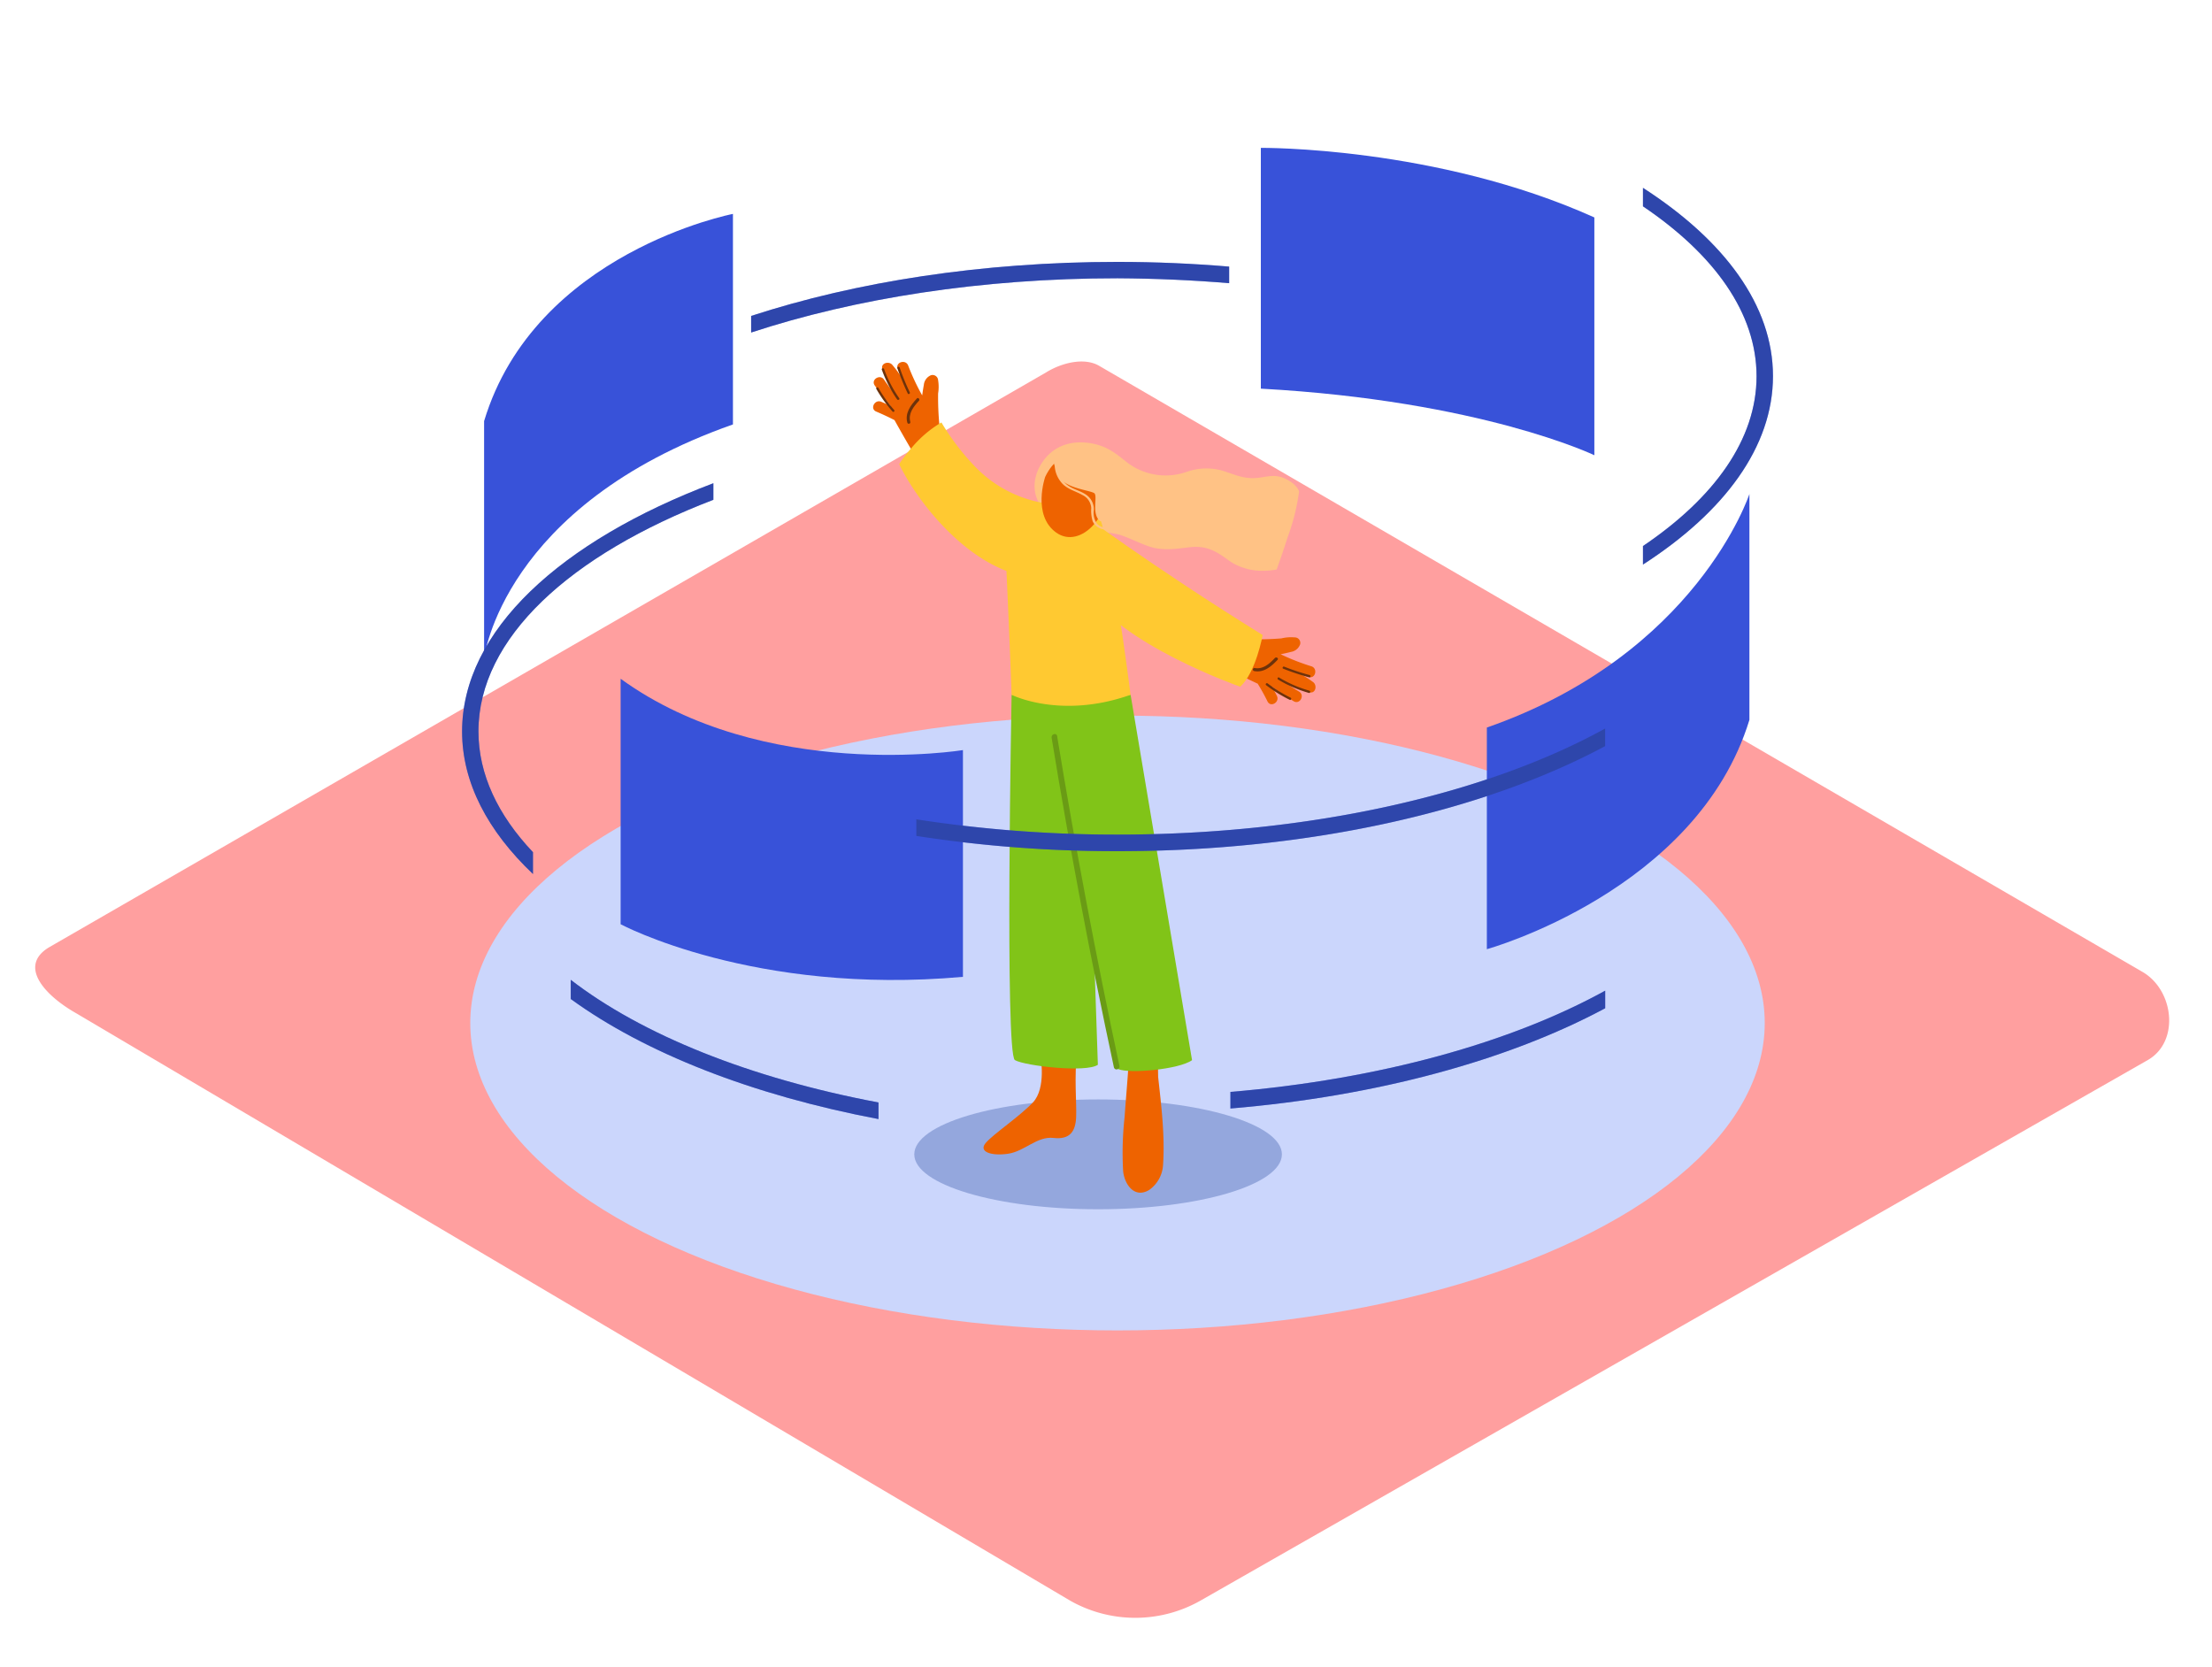<svg id="Layer_2" data-name="Layer 2" xmlns="http://www.w3.org/2000/svg" viewBox="0 0 400 300" width="406" height="306" class="illustration styles_illustrationTablet__1DWOa"><title>PP</title><path d="M193.6,288.75,13.87,182.54C8.15,179.32,3.24,174,8.82,170.59l180.37-104c2.71-1.68,6.82-2.78,9.57-1.18L387.42,175c5.72,3.32,6.75,12.6,1,15.93L217.29,288.58A23.9,23.9,0,0,1,193.6,288.75Z" fill="#ff9f9f"></path><ellipse cx="202.08" cy="184.25" rx="117.04" ry="55.59" fill="#cbd6fc"></ellipse><ellipse cx="198.57" cy="208" rx="33.24" ry="9.93" fill="#94a7dd"></ellipse><path d="M209.43,194c-.05-3-.12-5.87,0-6s-4.86.51-4.86.51-.06,1-.14,2.26a1.49,1.49,0,0,0-.35.89c-.2,3.21-.5,6.42-.72,9.63a58.16,58.16,0,0,0-.26,9.75c.23,2.33,2,5,4.69,3.41a5.94,5.94,0,0,0,2.53-4.6C210.67,204.68,210,199.18,209.43,194Z" fill="#ee6300"></path><path d="M188.14,190.17s1.13,5.86-1.38,8.47-7,5.59-8.47,7.25,1,2.44,4,2,5.24-3.2,8.2-2.86,4-1.14,4.11-3.77-.38-7,.18-12.13" fill="#ee6300"></path><path d="M182.93,124.9s-1.25,65,.6,66.06,12.94,2.31,15,.84l-2.24-66Z" fill="#81c418"></path><path d="M190.44,125.86s9.78,65.87,11.78,66.73,11,.06,13.34-1.62L204.45,124.9Z" fill="#81c418"></path><path d="M222.9,113.46c1,.48,2,1,3.13,1.39a53.64,53.64,0,0,0,5.69-.15,7.43,7.43,0,0,1,2.39-.18,1,1,0,0,1,1,1.24,2.1,2.1,0,0,1-1.65,1.38c-.62.16-1.25.3-1.88.43a41.1,41.1,0,0,0,5.57,2.18c1.21.4.71,2.33-.5,1.92l-1.3-.44a23,23,0,0,1,2.1,1.37c.82.61.43,2.22-.74,1.82a32.29,32.29,0,0,1-4.58-1.94q1.37,1,2.8,1.85c1.08.67.11,2.4-1,1.73q-2-1.24-3.91-2.64c.3.55.6,1.1.88,1.67.57,1.14-1.13,2.17-1.7,1s-1.14-2.17-1.77-3.21l-.13-.05q-4.76-2.24-9.42-4.68c-1.13-.59-.15-2.32,1-1.73l1.44.74a1.16,1.16,0,0,1,.51-.75,1,1,0,0,1,.75-1.56A1,1,0,0,1,222.9,113.46Z" fill="#ee6300"></path><path d="M231,118.6c-1.12,1.18-2.48,2.36-4.23,2a.28.28,0,0,1,.09-.55c1.55.3,2.72-.79,3.7-1.82C230.85,118,231.28,118.34,231,118.6Z" fill="#6d320b"></path><path d="M232.22,119.81a42,42,0,0,0,4.59,1.52c.26.07.19.48-.07.41a43,43,0,0,1-4.69-1.56C231.8,120.09,232,119.71,232.22,119.81Z" fill="#6d320b"></path><path d="M231.3,121.78a22.41,22.41,0,0,0,5.46,2.37c.26.07.19.49-.07.41a22.8,22.8,0,0,1-5.56-2.41C230.9,122,231.07,121.64,231.3,121.78Z" fill="#6d320b"></path><path d="M229.23,122.84a24.8,24.8,0,0,0,4.15,2.58c.24.12.07.5-.17.38a25.35,25.35,0,0,1-4.24-2.63C228.75,123,229,122.68,229.23,122.84Z" fill="#6d320b"></path><path d="M230.85,102.25c.7-1.88,1.33-3.78,1.95-5.71a39.15,39.15,0,0,0,2.12-8.42c-.5-1.34-2.3-2.37-3.57-2.67-1.6-.38-3.23.3-4.85.27-2.11,0-3.78-.87-5.74-1.43a10.72,10.72,0,0,0-6.16.29,11.46,11.46,0,0,1-10.85-1.75c-1.8-1.43-3.19-2.59-5.46-3.19-3.5-.92-7.12-.27-9.42,2.68-2.08,2.66-2.54,6.15-.32,8.87A8.31,8.31,0,0,0,193,93.65c1.54.44,3,1.35,4.57,1.64l.17,0a35.36,35.36,0,0,1,4.47.6c1.86.55,3.59,1.48,5.42,2.13,2.43.87,4.78.53,7.28.22,3.18-.4,4.86.58,7.33,2.39l.45.31a10.64,10.64,0,0,0,5.78,1.53A14,14,0,0,0,230.85,102.25Z" fill="#ffc285"></path><path d="M171.47,79.09c-.55-1-1.12-2-1.6-3a53.64,53.64,0,0,1-.23-5.68,7.43,7.43,0,0,0,0-2.4,1,1,0,0,0-1.31-.89,2.1,2.1,0,0,0-1.27,1.74c-.12.63-.21,1.26-.3,1.9a41.1,41.1,0,0,1-2.54-5.42c-.48-1.18-2.37-.56-1.88.63l.53,1.27a23,23,0,0,0-1.51-2c-.66-.78-2.24-.28-1.77.86a32.29,32.29,0,0,0,2.25,4.44q-1.06-1.3-2-2.67c-.74-1-2.4.05-1.66,1.09q1.37,1.92,2.89,3.72c-.57-.27-1.14-.53-1.72-.77-1.17-.49-2.09,1.27-.91,1.77s2.24,1,3.32,1.55l.06.12q2.56,4.6,5.3,9.09c.67,1.09,2.32,0,1.66-1.09l-.84-1.38a1.16,1.16,0,0,0,.71-.56,1,1,0,0,0,1.5-.85A1,1,0,0,0,171.47,79.09Z" fill="#ee6300"></path><path d="M165.8,71.32c-1.11,1.2-2.19,2.63-1.73,4.36.09.35.64.22.54-.13-.41-1.52.6-2.77,1.57-3.82C166.42,71.46,166,71.05,165.8,71.32Z" fill="#6d320b"></path><path d="M164.52,70.21a42,42,0,0,1-1.83-4.48c-.09-.25-.5-.16-.41.1a43,43,0,0,0,1.87,4.58C164.26,70.65,164.63,70.45,164.52,70.21Z" fill="#6d320b"></path><path d="M162.61,71.27A22.41,22.41,0,0,1,159.87,66c-.09-.25-.5-.16-.41.1a22.8,22.8,0,0,0,2.77,5.39C162.39,71.69,162.76,71.49,162.61,71.27Z" fill="#6d320b"></path><path d="M161.69,73.4a24.8,24.8,0,0,1-2.85-4c-.13-.23-.51,0-.37.2a25.35,25.35,0,0,0,2.91,4.06C161.56,73.89,161.87,73.6,161.69,73.4Z" fill="#6d320b"></path><path d="M198.4,91.87l-6.78-1.35a22.41,22.41,0,0,1-15.17-6.75,43.66,43.66,0,0,1-6.21-8.12,20.84,20.84,0,0,0-5.42,4.62,25.61,25.61,0,0,0-2.22,2.92C165.56,89.32,173,99.07,182,102.5c0,0,.66,14.55.93,22.4,0,0,8.86,4.48,21.51,0C204.45,124.9,200.69,95.2,198.4,91.87Z" fill="#ffc931"></path><path d="M194.93,91.65s13.11,9.86,33.4,22.44c0,0-1.21,6.77-4.06,9.35,0,0-22.2-7.77-27.93-17.83" fill="#ffc931"></path><path d="M189,85.5s-2.4,6.93,2,10.07,10.42-3.42,8.78-9.59S191.83,79.56,189,85.5Z" fill="#ee6300"></path><path d="M200.4,94.6a2.19,2.19,0,0,1-2-.61,3.31,3.31,0,0,1-.6-2.46,3.2,3.2,0,0,0-1.44-2.84c-1.16-.79-2.62-1-3.67-2-.11-.1-.21-.21-.31-.32a2.87,2.87,0,0,0,.45.34c1.71,1,4.25,1.29,5,1.7s-.47,3.56.95,4.95,4.8-7.29,2.85-9.65-8.39-5.12-11.19-1.2a10.09,10.09,0,0,0,.28,1,5.17,5.17,0,0,0,1.12,2.9c1,1.3,2.56,1.59,3.93,2.38a2.8,2.8,0,0,1,1.56,2.33,6.81,6.81,0,0,0,.26,2.41,2.59,2.59,0,0,0,2.93,1.4C200.8,94.94,200.67,94.54,200.4,94.6Z" fill="#ffc285"></path><path d="M202.43,192q-6.36-29.68-11.27-59.65c-.1-.63-1.07-.36-1,.27q4.91,30,11.27,59.65C201.6,192.92,202.56,192.66,202.43,192Z" fill="#6a9b15"></path><path d="M112.23,122v44.39s24.08,12.91,61.9,9.51v-41S138.11,140.76,112.23,122Z" fill="#3852d9"></path><path d="M268.87,130.82V170.9s38-10.51,47.48-41.47V88.59S306.86,117.57,268.87,130.82Z" fill="#3852d9"></path><path d="M87.54,75.41v42.86s3.28-27.58,45-42.26V37.94S96.77,44.84,87.54,75.41Z" fill="#3852d9"></path><path d="M288.31,38.58v43S267.85,71.73,228,69.54V26S259.72,25.7,288.31,38.58Z" fill="#3852d9"></path><path d="M222.27,50.47v-3c-6.57-.55-13.3-.85-20.19-.85-24.52,0-47.32,3.6-66.25,9.77v3c18.77-6.17,41.61-9.81,66.25-9.81C209,49.62,215.71,49.92,222.27,50.47Z" fill="#3852d9"></path><path d="M96.38,153.36c-6.33-6.68-9.86-14.07-9.86-21.85,0-16.86,16.57-31.94,42.48-41.87v-3c-27.64,10.46-45.44,26.69-45.44,44.89,0,9.27,4.63,18,12.82,25.78Z" fill="#3852d9"></path><path d="M103.21,176.44v3.47c13.39,9.73,32.79,17.38,55.65,21.71v-3C135.6,194.23,116.09,186.38,103.21,176.44Z" fill="#3852d9"></path><path d="M202.08,150.18a237.13,237.13,0,0,1-36.38-2.76v3a237.09,237.09,0,0,0,36.38,2.76c35,0,66.47-7.34,88.18-19V131C269.05,142.71,237.4,150.18,202.08,150.18Z" fill="#3852d9"></path><path d="M222.5,196.71v3c26.71-2.24,50.37-8.8,67.77-18.13v-3.18C273.24,187.79,249.48,194.44,222.5,196.71Z" fill="#3852d9"></path><path d="M297.1,33.23v3.34c12.93,8.73,20.54,19.32,20.54,30.73S310,89.29,297.1,98v3.35c14.76-9.52,23.51-21.32,23.51-34.08S311.85,42.74,297.1,33.23Z" fill="#3852d9"></path><g opacity="0.43"><path d="M222.27,50.47v-3c-6.57-.55-13.3-.85-20.19-.85-24.52,0-47.32,3.6-66.25,9.77v3c18.77-6.17,41.61-9.81,66.25-9.81C209,49.62,215.71,49.92,222.27,50.47Z" fill="#21366f"></path><path d="M96.38,153.36c-6.33-6.68-9.86-14.07-9.86-21.85,0-16.86,16.57-31.94,42.48-41.87v-3c-27.64,10.46-45.44,26.69-45.44,44.89,0,9.27,4.63,18,12.82,25.78Z" fill="#21366f"></path><path d="M103.21,176.44v3.47c13.39,9.73,32.79,17.38,55.65,21.71v-3C135.6,194.23,116.09,186.38,103.21,176.44Z" fill="#21366f"></path><path d="M202.08,150.18a237.13,237.13,0,0,1-36.38-2.76v3a237.09,237.09,0,0,0,36.38,2.76c35,0,66.47-7.34,88.18-19V131C269.05,142.71,237.4,150.18,202.08,150.18Z" fill="#21366f"></path><path d="M222.5,196.71v3c26.71-2.24,50.37-8.8,67.77-18.13v-3.18C273.24,187.79,249.48,194.44,222.5,196.71Z" fill="#21366f"></path><path d="M297.1,33.23v3.34c12.93,8.73,20.54,19.32,20.54,30.73S310,89.29,297.1,98v3.35c14.76-9.52,23.51-21.32,23.51-34.08S311.85,42.74,297.1,33.23Z" fill="#21366f"></path></g></svg>